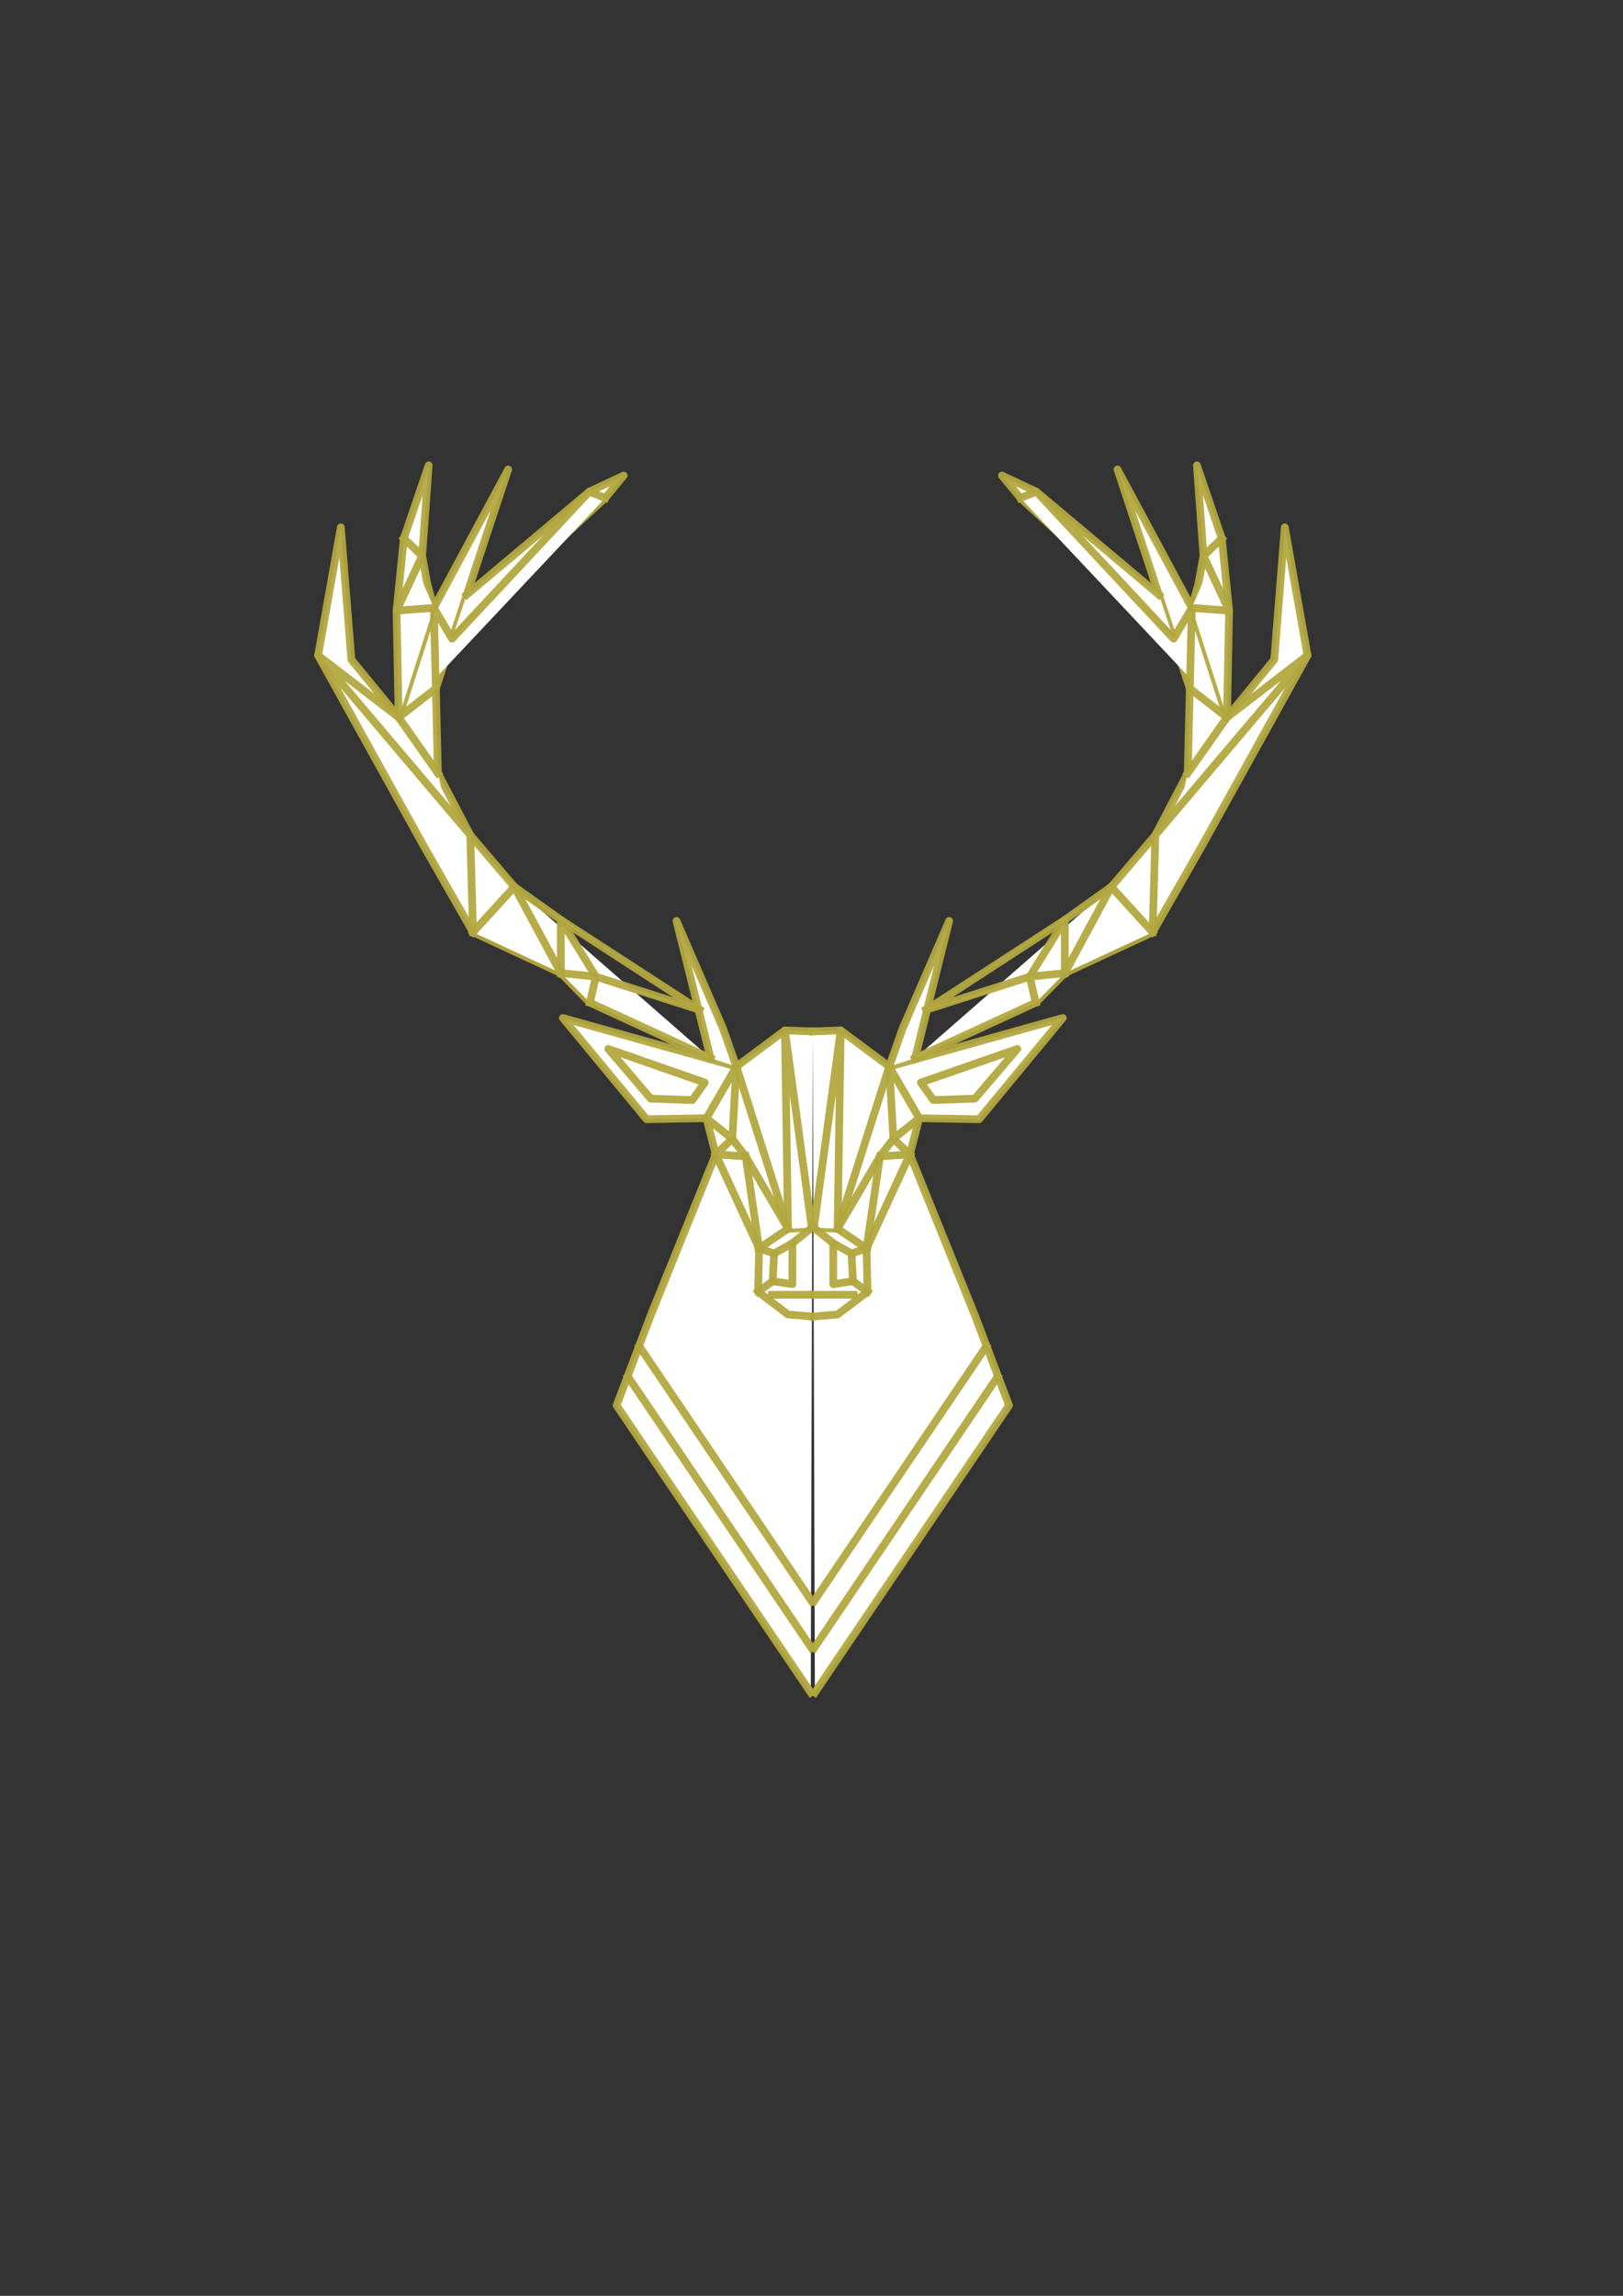 <?xml version="1.0" encoding="UTF-8" standalone="no"?>
<!-- Created with Inkscape (http://www.inkscape.org/) -->

<svg
   xmlns:dc="http://purl.org/dc/elements/1.1/"
   xmlns:cc="http://creativecommons.org/ns#"
   xmlns:rdf="http://www.w3.org/1999/02/22-rdf-syntax-ns#"
   xmlns:svg="http://www.w3.org/2000/svg"
   xmlns="http://www.w3.org/2000/svg"
   xmlns:sodipodi="http://sodipodi.sourceforge.net/DTD/sodipodi-0.dtd"
   xmlns:inkscape="http://www.inkscape.org/namespaces/inkscape"
   width="210mm"
   height="297mm"
   viewBox="0 0 210 297"
   version="1.1"
   id="svg8"
   inkscape:version="0.92.4 (5da689c313, 2019-01-14)"
   sodipodi:docname="deer_symmetry.svg">
  <rect x="0" y="0" width="210" height="297" fill="#333333" stroke="none"/>
  <defs
     id="defs2" />
  <sodipodi:namedview
     id="base"
     pagecolor="#ffffff"
     bordercolor="#666666"
     borderopacity="1.0"
     inkscape:pageopacity="0.0"
     inkscape:pageshadow="2"
     inkscape:zoom="0.49497475"
     inkscape:cx="-177.12368"
     inkscape:cy="510.00169"
     inkscape:document-units="mm"
     inkscape:current-layer="layer2"
     showgrid="false"
     inkscape:window-width="1366"
     inkscape:window-height="745"
     inkscape:window-x="-8"
     inkscape:window-y="-8"
     inkscape:window-maximized="1" />
  <g
     inkscape:label="Layer 1"
     inkscape:groupmode="layer"
     id="layer1"
     style="display:inline">
    <g
       aria-label="R"
       style="font-style:normal;font-variant:normal;font-weight:900;font-stretch:normal;font-size:25.4px;line-height:1.25;font-family:Arial;-inkscape-font-specification:'Arial Heavy';letter-spacing:0px;word-spacing:0px;fill:#000000;fill-opacity:1;stroke:none;stroke-width:0.091"
       id="text828"
       transform="matrix(2.911,0,0,2.911,-35.172,-18.026)" />
  </g>
  <g
     inkscape:groupmode="layer"
     id="layer2"
     inkscape:label="Layer 2"
     sodipodi:insensitive="true">
    <g
       id="g1295"
       style="fill:#ffffff;fill-opacity:1;stroke:#b2a83f;stroke-width:1;stroke-linecap:square;stroke-linejoin:round;stroke-miterlimit:4;stroke-dasharray:none;stroke-opacity:0.942;paint-order:fill markers stroke">
      <g
         id="g1126"
         style="fill:#ffffff;fill-opacity:1;stroke:#b2a83f;stroke-width:1;stroke-linecap:square;stroke-linejoin:round;stroke-miterlimit:4;stroke-dasharray:none;stroke-opacity:0.942;paint-order:fill markers stroke">
        <g
           id="g1088"
           style="fill:#ffffff;fill-opacity:1;stroke:#b2a83f;stroke-width:1;stroke-linecap:square;stroke-linejoin:round;stroke-miterlimit:4;stroke-dasharray:none;stroke-opacity:0.942;paint-order:fill markers stroke">
          <g
             style="display:inline;fill:#ffffff;fill-opacity:1;stroke:#b2a83f;stroke-width:1;stroke-linecap:square;stroke-linejoin:round;stroke-miterlimit:4;stroke-dasharray:none;stroke-opacity:0.942;paint-order:fill markers stroke"
             id="g1028">
            <path
               style="fill:#ffffff;fill-opacity:1;stroke:#b2a83f;stroke-width:1;stroke-linecap:square;stroke-linejoin:round;stroke-miterlimit:4;stroke-dasharray:none;stroke-opacity:0.942;paint-order:fill markers stroke"
               d="M 104.903,218.957 79.78,181.807 84.19,170.181 c 0,0 0,0 8.419,-20.847 l -1.203,-4.677 -7.751,0.134 -10.824,-13.096 22.451,6.281 6.281,-4.677 3.608,0.134"
               id="path875"
               inkscape:connector-curvature="0"
               sodipodi:nodetypes="cccccccccc" />
            <path
               style="fill:#ffffff;fill-opacity:1;stroke:#b2a83f;stroke-width:1;stroke-linecap:square;stroke-linejoin:round;stroke-miterlimit:4;stroke-dasharray:none;stroke-opacity:0.942;paint-order:fill markers stroke"
               d="m 91.941,136.906 -4.41,-17.773 6.014,13.898 1.737,4.944"
               id="path879"
               inkscape:connector-curvature="0" />
            <path
               style="fill:#ffffff;fill-opacity:1;stroke:#b2a83f;stroke-width:1;stroke-linecap:square;stroke-linejoin:round;stroke-miterlimit:4;stroke-dasharray:none;stroke-opacity:0.942;paint-order:fill markers stroke"
               d="m 66.55,114.722 -5.7,-6.688 -4.189,-8.011 -0.267,-10.958 9.354,-28.331 -9.622,17.907 -4.544,14.165 -6.116,-7.472 -1.367,-17.117 -2.94,16.571 13.631,24.589 6.414,11.225 11.366,5.283 3.757,3.824 15.613,7.196"
               id="path881"
               inkscape:connector-curvature="0"
               sodipodi:nodetypes="ccccccccccccccc" />
            <path
               style="fill:#ffffff;fill-opacity:1;stroke:#b2a83f;stroke-width:1;stroke-linecap:square;stroke-linejoin:round;stroke-miterlimit:4;stroke-dasharray:none;stroke-opacity:0.942;paint-order:fill markers stroke"
               d="m 51.583,92.806 -0.273,-13.804 0.945,-9.355 3.213,-9.449 -0.85,11.717 0.661,3.591 0.848,3.135"
               id="path883"
               inkscape:connector-curvature="0" />
            <path
               sodipodi:nodetypes="ccccc"
               style="fill:#ffffff;fill-opacity:1;stroke:#b2a83f;stroke-width:1;stroke-linecap:square;stroke-linejoin:round;stroke-miterlimit:4;stroke-dasharray:none;stroke-opacity:0.942;paint-order:fill markers stroke"
               d="M 58.491,82.626 78.307,64.427 80.698,61.521 76.257,63.6 60.376,76.945"
               id="path887"
               inkscape:connector-curvature="0" />
            <path
               style="fill:#ffffff;fill-opacity:1;stroke:#b2a83f;stroke-width:1;stroke-linecap:square;stroke-linejoin:round;stroke-miterlimit:4;stroke-dasharray:none;stroke-opacity:0.942;paint-order:fill markers stroke"
               d="m 72.57,125.885 -0.007,-6.887 4.544,7.35 13.363,4.276"
               id="path889"
               inkscape:connector-curvature="0" />
            <path
               style="fill:#ffffff;fill-opacity:1;stroke:#b2a83f;stroke-width:1;stroke-linecap:square;stroke-linejoin:round;stroke-miterlimit:4;stroke-dasharray:none;stroke-opacity:0.942;paint-order:fill markers stroke"
               d="m 92.609,149.334 v 0 l 2.138,-2.005 1.737,2.272 -3.875,-0.267 5.613,12.161 -0.134,5.613 3.875,2.94 3.074,0.267"
               id="path891"
               inkscape:connector-curvature="0" />
            <path
               style="fill:#ffffff;fill-opacity:1;stroke:#b2a83f;stroke-width:1;stroke-linecap:square;stroke-linejoin:round;stroke-miterlimit:4;stroke-dasharray:none;stroke-opacity:0.942;paint-order:fill markers stroke"
               d="m 98.222,161.494 3.742,-2.539 3.074,-0.134"
               id="path893"
               inkscape:connector-curvature="0" />
            <path
               style="fill:#ffffff;fill-opacity:1;stroke:#b2a83f;stroke-width:1;stroke-linecap:square;stroke-linejoin:round;stroke-miterlimit:4;stroke-dasharray:none;stroke-opacity:0.942;paint-order:fill markers stroke"
               d="m 96.484,149.601 1.737,11.893"
               id="path895"
               inkscape:connector-curvature="0" />
            <path
               style="fill:#ffffff;fill-opacity:1;stroke:#b2a83f;stroke-width:1;stroke-linecap:square;stroke-linejoin:round;stroke-miterlimit:4;stroke-dasharray:none;stroke-opacity:0.942;paint-order:fill markers stroke"
               d="m 94.747,147.329 -3.341,-2.673 3.875,-6.682 z"
               id="path897"
               inkscape:connector-curvature="0" />
            <path
               style="fill:#ffffff;fill-opacity:1;stroke:#b2a83f;stroke-width:1;stroke-linecap:square;stroke-linejoin:round;stroke-miterlimit:4;stroke-dasharray:none;stroke-opacity:0.942;paint-order:fill markers stroke"
               d="m 95.282,137.975 6.682,20.981"
               id="path899"
               inkscape:connector-curvature="0" />
            <path
               style="fill:#ffffff;fill-opacity:1;stroke:#b2a83f;stroke-width:1;stroke-linecap:square;stroke-linejoin:round;stroke-miterlimit:4;stroke-dasharray:none;stroke-opacity:0.942;paint-order:fill markers stroke"
               d="m 101.963,158.955 -0.401,-25.658 3.474,25.524"
               id="path901"
               inkscape:connector-curvature="0" />
            <path
               style="fill:#ffffff;fill-opacity:1;stroke:#b2a83f;stroke-width:1;stroke-linecap:square;stroke-linejoin:round;stroke-miterlimit:4;stroke-dasharray:none;stroke-opacity:0.942;paint-order:fill markers stroke"
               d="m 96.484,149.601 5.479,9.354"
               id="path903"
               inkscape:connector-curvature="0" />
            <path
               style="fill:#ffffff;fill-opacity:1;stroke:#b2a83f;stroke-width:1;stroke-linecap:square;stroke-linejoin:round;stroke-miterlimit:4;stroke-dasharray:none;stroke-opacity:0.942;paint-order:fill markers stroke"
               d="m 102.526,160.834 -2.362,1.323 -0.189,3.591 2.551,0.378 z"
               id="path907"
               inkscape:connector-curvature="0" />
            <path
               style="fill:#ffffff;fill-opacity:1;stroke:#b2a83f;stroke-width:1;stroke-linecap:square;stroke-linejoin:round;stroke-miterlimit:4;stroke-dasharray:none;stroke-opacity:0.942;paint-order:fill markers stroke"
               d="m 98.222,161.494 1.942,0.663"
               id="path909"
               inkscape:connector-curvature="0" />
            <path
               style="fill:#ffffff;fill-opacity:1;stroke:#b2a83f;stroke-width:1;stroke-linecap:square;stroke-linejoin:round;stroke-miterlimit:4;stroke-dasharray:none;stroke-opacity:0.942;paint-order:fill markers stroke"
               d="m 98.088,167.107 1.887,-1.359"
               id="path911"
               inkscape:connector-curvature="0" />
            <path
               sodipodi:nodetypes="cc"
               style="fill:#ffffff;fill-opacity:1;stroke:#b2a83f;stroke-width:1;stroke-linecap:square;stroke-linejoin:round;stroke-miterlimit:4;stroke-dasharray:none;stroke-opacity:0.942;paint-order:fill markers stroke"
               d="m 99.884,167.501 h 5.149"
               id="path913"
               inkscape:connector-curvature="0" />
            <path
               style="fill:#ffffff;fill-opacity:1;stroke:#b2a83f;stroke-width:1;stroke-linecap:square;stroke-linejoin:round;stroke-miterlimit:4;stroke-dasharray:none;stroke-opacity:0.942;paint-order:fill markers stroke"
               d="m 102.526,160.834 2.511,-2.012"
               id="path915"
               inkscape:connector-curvature="0" />
            <path
               style="fill:#ffffff;fill-opacity:1;stroke:#b2a83f;stroke-width:1;stroke-linecap:square;stroke-linejoin:round;stroke-miterlimit:4;stroke-dasharray:none;stroke-opacity:0.942;paint-order:fill markers stroke"
               d="m 78.714,135.699 5.481,6.426 5.386,0.189 1.606,-2.268 z"
               id="path917"
               inkscape:connector-curvature="0" />
          </g>
          <g
             transform="matrix(-1,0,0,1,359.077,0)"
             id="g1007"
             style="fill:#ffffff;fill-opacity:1;stroke:#b2a83f;stroke-width:1;stroke-linecap:square;stroke-linejoin:round;stroke-miterlimit:4;stroke-dasharray:none;stroke-opacity:0.942;paint-order:fill markers stroke">
            <path
               inkscape:connector-curvature="0"
               id="path1030"
               d="m 286.507,125.885 -4.537,0.463 0.78,3.361"
               style="fill:#ffffff;fill-opacity:1;stroke:#b2a83f;stroke-width:1;stroke-linecap:square;stroke-linejoin:round;stroke-miterlimit:4;stroke-dasharray:none;stroke-opacity:0.942;paint-order:fill markers stroke" />
            <path
               inkscape:connector-curvature="0"
               id="path1032"
               d="m 297.873,120.602 -5.345,-5.88 -6.02,11.163"
               style="fill:#ffffff;fill-opacity:1;stroke:#b2a83f;stroke-width:1;stroke-linecap:square;stroke-linejoin:round;stroke-miterlimit:4;stroke-dasharray:none;stroke-opacity:0.942;paint-order:fill markers stroke" />
            <path
               inkscape:connector-curvature="0"
               id="path1034"
               d="m 292.527,114.722 -6.014,4.276 -17.907,11.626"
               style="fill:#ffffff;fill-opacity:1;stroke:#b2a83f;stroke-width:1;stroke-linecap:square;stroke-linejoin:round;stroke-miterlimit:4;stroke-dasharray:none;stroke-opacity:0.942;paint-order:fill markers stroke" />
            <path
               sodipodi:nodetypes="ccccc"
               inkscape:connector-curvature="0"
               id="path1036"
               d="m 297.873,120.602 0.355,-12.568 19.69,-23.246 -10.424,8.018 -5.078,7.216"
               style="fill:#ffffff;fill-opacity:1;stroke:#b2a83f;stroke-width:1;stroke-linecap:square;stroke-linejoin:round;stroke-miterlimit:4;stroke-dasharray:none;stroke-opacity:0.942;paint-order:fill markers stroke" />
            <path
               sodipodi:nodetypes="cccccc"
               inkscape:connector-curvature="0"
               id="path1038"
               d="m 307.494,92.806 -4.811,-3.742 0.267,-10.424 -2.365,3.986 -17.765,-19.027 -2.051,0.828"
               style="fill:#ffffff;fill-opacity:1;stroke:#b2a83f;stroke-width:1;stroke-linecap:square;stroke-linejoin:round;stroke-miterlimit:4;stroke-dasharray:none;stroke-opacity:0.942;paint-order:fill markers stroke" />
            <path
               inkscape:connector-curvature="0"
               id="path1040"
               d="m 306.822,69.647 -2.362,2.268 3.307,7.087 -4.816,-0.361"
               style="fill:#ffffff;fill-opacity:1;stroke:#b2a83f;stroke-width:1;stroke-linecap:square;stroke-linejoin:round;stroke-miterlimit:4;stroke-dasharray:none;stroke-opacity:0.942;paint-order:fill markers stroke" />
          </g>
          <path
             inkscape:connector-curvature="0"
             id="path1042"
             d="m 81.275,178.122 23.724,35.086"
             style="fill:#ffffff;fill-opacity:1;stroke:#b2a83f;stroke-width:1;stroke-linecap:square;stroke-linejoin:round;stroke-miterlimit:4;stroke-dasharray:none;stroke-opacity:0.942;paint-order:fill markers stroke" />
          <path
             inkscape:connector-curvature="0"
             id="path1042-0"
             d="m 82.74,174.192 22.294,32.977"
             style="fill:#ffffff;fill-opacity:1;stroke:#b2a83f;stroke-width:1;stroke-linecap:square;stroke-linejoin:round;stroke-miterlimit:4;stroke-dasharray:none;stroke-opacity:0.942;paint-order:fill markers stroke" />
        </g>
      </g>
      <g
         id="g1126-0"
         transform="matrix(-1,0,0,1,210.341,0)"
         style="fill:#ffffff;fill-opacity:1;stroke:#b2a83f;stroke-width:1;stroke-linecap:square;stroke-linejoin:round;stroke-miterlimit:4;stroke-dasharray:none;stroke-opacity:0.942;paint-order:fill markers stroke">
        <g
           id="g1088-8"
           style="fill:#ffffff;fill-opacity:1;stroke:#b2a83f;stroke-width:1;stroke-linecap:square;stroke-linejoin:round;stroke-miterlimit:4;stroke-dasharray:none;stroke-opacity:0.942;paint-order:fill markers stroke">
          <g
             style="display:inline;fill:#ffffff;fill-opacity:1;stroke:#b2a83f;stroke-width:1;stroke-linecap:square;stroke-linejoin:round;stroke-miterlimit:4;stroke-dasharray:none;stroke-opacity:0.942;paint-order:fill markers stroke"
             id="g1028-7">
            <path
               style="fill:#ffffff;fill-opacity:1;stroke:#b2a83f;stroke-width:1;stroke-linecap:square;stroke-linejoin:round;stroke-miterlimit:4;stroke-dasharray:none;stroke-opacity:0.942;paint-order:fill markers stroke"
               d="M 104.903,218.957 79.78,181.807 84.19,170.181 c 0,0 0,0 8.419,-20.847 l -1.203,-4.677 -7.751,0.134 -10.824,-13.096 22.451,6.281 6.281,-4.677 3.608,0.134"
               id="path875-0"
               inkscape:connector-curvature="0"
               sodipodi:nodetypes="cccccccccc" />
            <path
               style="fill:#ffffff;fill-opacity:1;stroke:#b2a83f;stroke-width:1;stroke-linecap:square;stroke-linejoin:round;stroke-miterlimit:4;stroke-dasharray:none;stroke-opacity:0.942;paint-order:fill markers stroke"
               d="m 91.941,136.906 -4.41,-17.773 6.014,13.898 1.737,4.944"
               id="path879-7"
               inkscape:connector-curvature="0" />
            <path
               style="fill:#ffffff;fill-opacity:1;stroke:#b2a83f;stroke-width:1;stroke-linecap:square;stroke-linejoin:round;stroke-miterlimit:4;stroke-dasharray:none;stroke-opacity:0.942;paint-order:fill markers stroke"
               d="m 66.55,114.722 -5.7,-6.688 -4.189,-8.011 -0.267,-10.958 9.354,-28.331 -9.622,17.907 -4.544,14.165 -6.116,-7.472 -1.367,-17.117 -2.94,16.571 13.631,24.589 6.414,11.225 11.366,5.283 3.757,3.824 15.613,7.196"
               id="path881-6"
               inkscape:connector-curvature="0"
               sodipodi:nodetypes="ccccccccccccccc" />
            <path
               style="fill:#ffffff;fill-opacity:1;stroke:#b2a83f;stroke-width:1;stroke-linecap:square;stroke-linejoin:round;stroke-miterlimit:4;stroke-dasharray:none;stroke-opacity:0.942;paint-order:fill markers stroke"
               d="m 51.583,92.806 -0.273,-13.804 0.945,-9.355 3.213,-9.449 -0.85,11.717 0.661,3.591 0.848,3.135"
               id="path883-1"
               inkscape:connector-curvature="0" />
            <path
               sodipodi:nodetypes="ccccc"
               style="fill:#ffffff;fill-opacity:1;stroke:#b2a83f;stroke-width:1;stroke-linecap:square;stroke-linejoin:round;stroke-miterlimit:4;stroke-dasharray:none;stroke-opacity:0.942;paint-order:fill markers stroke"
               d="M 58.491,82.626 78.307,64.427 80.698,61.521 76.257,63.6 60.376,76.945"
               id="path887-2"
               inkscape:connector-curvature="0" />
            <path
               style="fill:#ffffff;fill-opacity:1;stroke:#b2a83f;stroke-width:1;stroke-linecap:square;stroke-linejoin:round;stroke-miterlimit:4;stroke-dasharray:none;stroke-opacity:0.942;paint-order:fill markers stroke"
               d="m 72.57,125.885 -0.007,-6.887 4.544,7.35 13.363,4.276"
               id="path889-7"
               inkscape:connector-curvature="0" />
            <path
               style="fill:#ffffff;fill-opacity:1;stroke:#b2a83f;stroke-width:1;stroke-linecap:square;stroke-linejoin:round;stroke-miterlimit:4;stroke-dasharray:none;stroke-opacity:0.942;paint-order:fill markers stroke"
               d="m 92.609,149.334 v 0 l 2.138,-2.005 1.737,2.272 -3.875,-0.267 5.613,12.161 -0.134,5.613 3.875,2.94 3.074,0.267"
               id="path891-6"
               inkscape:connector-curvature="0" />
            <path
               style="fill:#ffffff;fill-opacity:1;stroke:#b2a83f;stroke-width:1;stroke-linecap:square;stroke-linejoin:round;stroke-miterlimit:4;stroke-dasharray:none;stroke-opacity:0.942;paint-order:fill markers stroke"
               d="m 98.222,161.494 3.742,-2.539 3.074,-0.134"
               id="path893-3"
               inkscape:connector-curvature="0" />
            <path
               style="fill:#ffffff;fill-opacity:1;stroke:#b2a83f;stroke-width:1;stroke-linecap:square;stroke-linejoin:round;stroke-miterlimit:4;stroke-dasharray:none;stroke-opacity:0.942;paint-order:fill markers stroke"
               d="m 96.484,149.601 1.737,11.893"
               id="path895-7"
               inkscape:connector-curvature="0" />
            <path
               style="fill:#ffffff;fill-opacity:1;stroke:#b2a83f;stroke-width:1;stroke-linecap:square;stroke-linejoin:round;stroke-miterlimit:4;stroke-dasharray:none;stroke-opacity:0.942;paint-order:fill markers stroke"
               d="m 94.747,147.329 -3.341,-2.673 3.875,-6.682 z"
               id="path897-1"
               inkscape:connector-curvature="0" />
            <path
               style="fill:#ffffff;fill-opacity:1;stroke:#b2a83f;stroke-width:1;stroke-linecap:square;stroke-linejoin:round;stroke-miterlimit:4;stroke-dasharray:none;stroke-opacity:0.942;paint-order:fill markers stroke"
               d="m 95.282,137.975 6.682,20.981"
               id="path899-9"
               inkscape:connector-curvature="0" />
            <path
               style="fill:#ffffff;fill-opacity:1;stroke:#b2a83f;stroke-width:1;stroke-linecap:square;stroke-linejoin:round;stroke-miterlimit:4;stroke-dasharray:none;stroke-opacity:0.942;paint-order:fill markers stroke"
               d="m 101.963,158.955 -0.401,-25.658 3.474,25.524"
               id="path901-4"
               inkscape:connector-curvature="0" />
            <path
               style="fill:#ffffff;fill-opacity:1;stroke:#b2a83f;stroke-width:1;stroke-linecap:square;stroke-linejoin:round;stroke-miterlimit:4;stroke-dasharray:none;stroke-opacity:0.942;paint-order:fill markers stroke"
               d="m 96.484,149.601 5.479,9.354"
               id="path903-9"
               inkscape:connector-curvature="0" />
            <path
               style="fill:#ffffff;fill-opacity:1;stroke:#b2a83f;stroke-width:1;stroke-linecap:square;stroke-linejoin:round;stroke-miterlimit:4;stroke-dasharray:none;stroke-opacity:0.942;paint-order:fill markers stroke"
               d="m 102.526,160.834 -2.362,1.323 -0.189,3.591 2.551,0.378 z"
               id="path907-9"
               inkscape:connector-curvature="0" />
            <path
               style="fill:#ffffff;fill-opacity:1;stroke:#b2a83f;stroke-width:1;stroke-linecap:square;stroke-linejoin:round;stroke-miterlimit:4;stroke-dasharray:none;stroke-opacity:0.942;paint-order:fill markers stroke"
               d="m 98.222,161.494 1.942,0.663"
               id="path909-7"
               inkscape:connector-curvature="0" />
            <path
               style="fill:#ffffff;fill-opacity:1;stroke:#b2a83f;stroke-width:1;stroke-linecap:square;stroke-linejoin:round;stroke-miterlimit:4;stroke-dasharray:none;stroke-opacity:0.942;paint-order:fill markers stroke"
               d="m 98.088,167.107 1.887,-1.359"
               id="path911-4"
               inkscape:connector-curvature="0" />
            <path
               sodipodi:nodetypes="cc"
               style="fill:#ffffff;fill-opacity:1;stroke:#b2a83f;stroke-width:1;stroke-linecap:square;stroke-linejoin:round;stroke-miterlimit:4;stroke-dasharray:none;stroke-opacity:0.942;paint-order:fill markers stroke"
               d="m 99.884,167.501 h 5.149"
               id="path913-1"
               inkscape:connector-curvature="0" />
            <path
               style="fill:#ffffff;fill-opacity:1;stroke:#b2a83f;stroke-width:1;stroke-linecap:square;stroke-linejoin:round;stroke-miterlimit:4;stroke-dasharray:none;stroke-opacity:0.942;paint-order:fill markers stroke"
               d="m 102.526,160.834 2.511,-2.012"
               id="path915-4"
               inkscape:connector-curvature="0" />
            <path
               style="fill:#ffffff;fill-opacity:1;stroke:#b2a83f;stroke-width:1;stroke-linecap:square;stroke-linejoin:round;stroke-miterlimit:4;stroke-dasharray:none;stroke-opacity:0.942;paint-order:fill markers stroke"
               d="m 78.714,135.699 5.481,6.426 5.386,0.189 1.606,-2.268 z"
               id="path917-5"
               inkscape:connector-curvature="0" />
          </g>
          <g
             transform="matrix(-1,0,0,1,359.077,0)"
             id="g1007-0"
             style="fill:#ffffff;fill-opacity:1;stroke:#b2a83f;stroke-width:1;stroke-linecap:square;stroke-linejoin:round;stroke-miterlimit:4;stroke-dasharray:none;stroke-opacity:0.942;paint-order:fill markers stroke">
            <path
               inkscape:connector-curvature="0"
               id="path1030-5"
               d="m 286.507,125.885 -4.537,0.463 0.78,3.361"
               style="fill:#ffffff;fill-opacity:1;stroke:#b2a83f;stroke-width:1;stroke-linecap:square;stroke-linejoin:round;stroke-miterlimit:4;stroke-dasharray:none;stroke-opacity:0.942;paint-order:fill markers stroke" />
            <path
               inkscape:connector-curvature="0"
               id="path1032-6"
               d="m 297.873,120.602 -5.345,-5.88 -6.02,11.163"
               style="fill:#ffffff;fill-opacity:1;stroke:#b2a83f;stroke-width:1;stroke-linecap:square;stroke-linejoin:round;stroke-miterlimit:4;stroke-dasharray:none;stroke-opacity:0.942;paint-order:fill markers stroke" />
            <path
               inkscape:connector-curvature="0"
               id="path1034-4"
               d="m 292.527,114.722 -6.014,4.276 -17.907,11.626"
               style="fill:#ffffff;fill-opacity:1;stroke:#b2a83f;stroke-width:1;stroke-linecap:square;stroke-linejoin:round;stroke-miterlimit:4;stroke-dasharray:none;stroke-opacity:0.942;paint-order:fill markers stroke" />
            <path
               sodipodi:nodetypes="ccccc"
               inkscape:connector-curvature="0"
               id="path1036-6"
               d="m 297.873,120.602 0.355,-12.568 19.69,-23.246 -10.424,8.018 -5.078,7.216"
               style="fill:#ffffff;fill-opacity:1;stroke:#b2a83f;stroke-width:1;stroke-linecap:square;stroke-linejoin:round;stroke-miterlimit:4;stroke-dasharray:none;stroke-opacity:0.942;paint-order:fill markers stroke" />
            <path
               sodipodi:nodetypes="cccccc"
               inkscape:connector-curvature="0"
               id="path1038-4"
               d="m 307.494,92.806 -4.811,-3.742 0.267,-10.424 -2.365,3.986 -17.765,-19.027 -2.051,0.828"
               style="fill:#ffffff;fill-opacity:1;stroke:#b2a83f;stroke-width:1;stroke-linecap:square;stroke-linejoin:round;stroke-miterlimit:4;stroke-dasharray:none;stroke-opacity:0.942;paint-order:fill markers stroke" />
            <path
               inkscape:connector-curvature="0"
               id="path1040-5"
               d="m 306.822,69.647 -2.362,2.268 3.307,7.087 -4.816,-0.361"
               style="fill:#ffffff;fill-opacity:1;stroke:#b2a83f;stroke-width:1;stroke-linecap:square;stroke-linejoin:round;stroke-miterlimit:4;stroke-dasharray:none;stroke-opacity:0.942;paint-order:fill markers stroke" />
          </g>
          <path
             inkscape:connector-curvature="0"
             id="path1042-6"
             d="m 81.275,178.122 23.724,35.086"
             style="fill:#ffffff;fill-opacity:1;stroke:#b2a83f;stroke-width:1;stroke-linecap:square;stroke-linejoin:round;stroke-miterlimit:4;stroke-dasharray:none;stroke-opacity:0.942;paint-order:fill markers stroke" />
          <path
             inkscape:connector-curvature="0"
             id="path1042-0-2"
             d="m 82.74,174.192 22.294,32.977"
             style="fill:#ffffff;fill-opacity:1;stroke:#b2a83f;stroke-width:1;stroke-linecap:square;stroke-linejoin:round;stroke-miterlimit:4;stroke-dasharray:none;stroke-opacity:0.942;paint-order:fill markers stroke" />
        </g>
      </g>
    </g>
  </g>
</svg>
